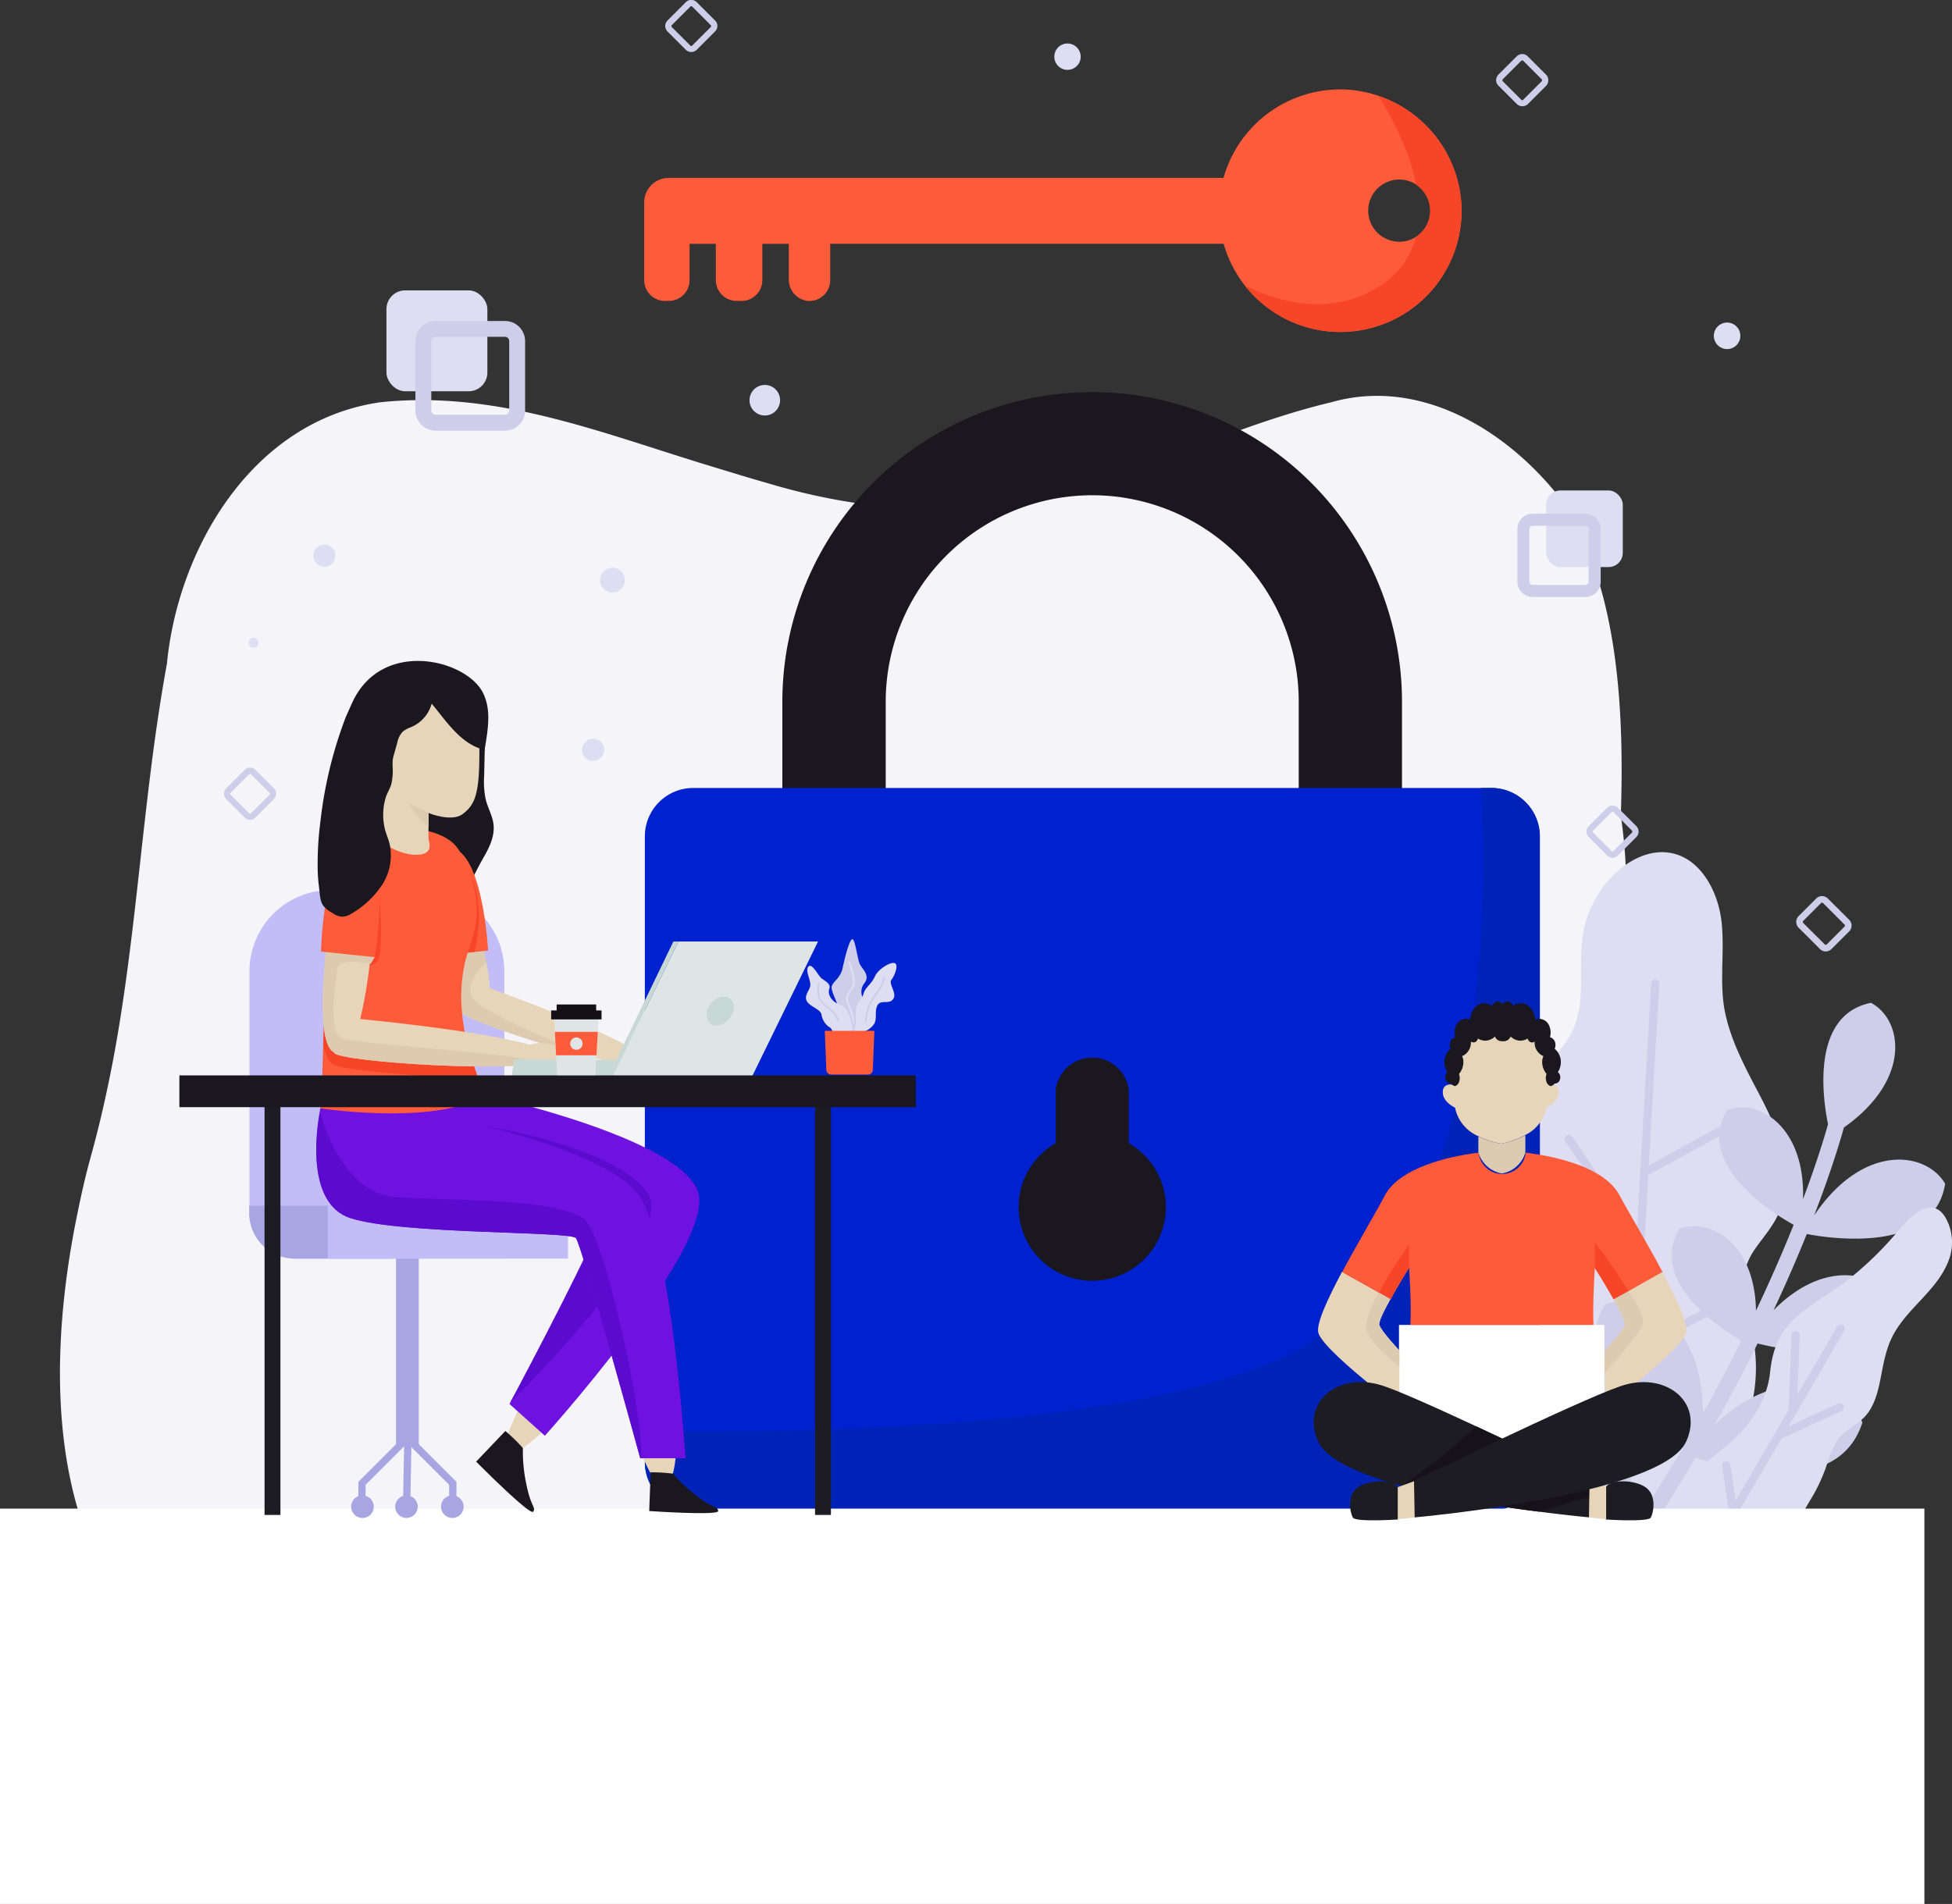 <svg xmlns="http://www.w3.org/2000/svg" viewBox="0 0 318.17 310.4"><rect x="0" y="0" width="318.17" height="310.4" fill="#333333" stroke="none"/><defs><style>.cls-1{fill:#f4f4f9;}.cls-2{fill:#deddf2;}.cls-3{fill:#ceceea;}.cls-4{fill:#1a171e;}.cls-5{fill:#0021ce;}.cls-6{fill:#0023b7;}.cls-7{fill:#fff;}.cls-8{fill:#a8a6e2;}.cls-9{fill:#c2bcf7;}.cls-10{fill:#e6d5b9;}.cls-11{fill:#6f11e1;}.cls-12{fill:#5b0bce;}.cls-13{fill:#ddcaaf;}.cls-14{fill:#fe5b3a;}.cls-15{fill:#f74528;}.cls-16{fill:#dfe5e4;}.cls-17{fill:#c7d8d5;}.cls-18{fill:#1e1c23;}.cls-19{fill:#ddcbb1;}.cls-20{fill:#151319;}.cls-21{fill:#131016;}</style></defs><g id="Layer_2" data-name="Layer 2"><g id="obj"><path class="cls-1" d="M286.89,235c-1.31-3.24-2.7-6.46-4.14-9.65q-2.36-5.06-4.48-10.17a195.9,195.9,0,0,1-8.85-27.21q-1.17-4.62-2.2-9.28-.89-5.55-1.69-11.43a100.76,100.76,0,0,0,.57-13A97.87,97.87,0,0,0,265,141.5a82.34,82.34,0,0,0-.81-8.5c.48-14.64-.12-31.46-6-44.7a44.29,44.29,0,0,0-4.2-7.47c-9-11.25-23-19.25-37-15.25-18.38,4.37-35.22,14.1-54.09,16.77a69.38,69.38,0,0,1-8.23.67c-3.68-.44-6.68.56-10.68-.44a101.92,101.92,0,0,1-18.42-3.68C122.39,78,119.14,77,115.86,76,98,70.58,81,63.58,62,65.58c-21,3-33,24-34.79,42.61-.61,3.34-1.15,6.69-1.64,10.06-2.93,20.22-4,40.89-8.37,60.59-.71,3.29-1.53,6.57-2.43,9.83s-1.58,6.32-2.24,9.61c-6,29.54-4.26,64.63,26.37,78.82a79.56,79.56,0,0,0,10.76,4.66,83.09,83.09,0,0,0,34.21,4.52,21.64,21.64,0,0,1,7.95,2c2.75,1.14,5.55,2.59,8.24,3.84q4.44,1.71,9,3.17c21.08,6.81,43.4,9.48,65.58,10.45a164.07,164.07,0,0,0,26.7-.55c3-.35,5.89-.84,8.82-1.48,9.21-3.45,19.35-4.72,29.08-6.69,3.25-.66,6.45-1.39,9.55-2.31,19.37-5.63,32.45-22,37.13-40.59a66.12,66.12,0,0,0,1.81-11.38A55.61,55.61,0,0,0,286.89,235Z"/><path class="cls-2" d="M276.34,246.07c7-8.46,11.89-18.31,9.05-29.57-1.17-4.64-2.3-8.5.59-12.76,1.37-2,3.07-3.83,4-6.07,2.78-6.5,0-13-3-18.84-2.25-4.29-4.65-8.63-5.72-13.41-1.13-5-.07-10.19-.67-15.29-.59-4.93-3.46-10.26-8.37-11.09-3.25-.56-6.54,1.07-8.94,3.34a17.86,17.86,0,0,0-5.25,9.86c-.86,5.11.51,10.62-1.53,15.39-1.8,4.2-5.89,6.92-8.54,10.65A18,18,0,0,0,245,192.14c.8,4,2.94,7.58,3.57,11.58,1.43,9-4.9,17.8-3.69,26.82a19.65,19.65,0,0,0,8.29,13c4.88,3.49,11.92,5.95,17.94,4.81a12,12,0,0,0,7.95-5.24"/><path class="cls-2" d="M266.09,242.25a11.68,11.68,0,0,0,0-5.75c-1.69-5.26-6.73-8.82-10.3-12.74-4.25-4.67-7.35-10.67-7.4-17,0-5.13-1.16-9.44-4.73-13.33s-7.95-6.65-11.64-10.28a80,80,0,0,1-10.44-12.42c-2.59-3.81-7.43-9.52-11.16-3.19a11.76,11.76,0,0,0-1.34,8.43c1.65,7.47,8.5,12.35,11.41,19.25,1.47,3.48,1.65,7.2,2,10.92.34,3.33,1,7.06,3.36,9.59,1.39,1.47,3.16,2.57,4.41,4.16,1.75,2.21,2.26,5,2.86,7.72a41.64,41.64,0,0,0,3,8.15c3.08,6.71,7.62,14.51,14.67,17.54a10.26,10.26,0,0,0,6.55.79C262.15,252.83,265.14,246.77,266.09,242.25Z"/><path class="cls-3" d="M255.33,185.11a.67.67,0,0,1,.93.18l10.53,15.58,2.34-40.55a.69.69,0,0,1,.7-.62.66.66,0,0,1,.63.7L268.75,190l13-7.14a.68.68,0,0,1,.91.26.67.67,0,0,1-.27.91l-13.58,7.47-.13,0-1.58,27.33,10.47-5.29a.67.67,0,0,1,.6,1.19L267,220.42l-1.28,22.15a.66.66,0,0,1-.63.62H265a.66.66,0,0,1-.62-.7l2.28-39.42-11.51-17A.68.68,0,0,1,255.33,185.11Z"/><path class="cls-3" d="M293.89,195.49c2.15-5.73,3.43-9.93,4.07-12.2-1-4.95-2.56-17.88,7-19.8,5.16,2.72,6.74,12.43-4.41,20.33-.7,2.52-2.21,7.48-4.85,14.33,7.94-11.8,18.22-10.51,21.35-5.17-1.82,11.62-19.17,8.85-22.55,8.2-1.49,3.71-3.28,7.88-5.42,12.43,8.35-8.51,17.22-6.32,19.71-1.15-2.57,10.67-17.63,7.75-22.31,6.56-2.06,4.16-4.39,8.59-7,13.24,10.82-10.16,21.53-6.8,24.08-.35-4,12.62-22.17,7.43-27.18,5.73a319.62,319.62,0,0,1-30.74,43.28l-2-1.68a318,318,0,0,0,30.73-43.31c-5.72-3.38-18.91-12.65-12.81-23.23,6.45-2.45,16.06,3.11,16,17.73q3.48-6.21,6.27-11.85c-4.43-2.61-14.92-9.9-10.11-18.24,5-1.89,12.33,2.3,12.5,13.34,2.47-5.21,4.5-9.92,6.14-14-3.81-2.12-16-9.82-10.88-18.69C286.54,179,294.25,183.56,293.89,195.49Z"/><path class="cls-3" d="M229.16,213.11a.67.67,0,0,1,.92-.24l11.91,7-11.26-24.46a.67.67,0,0,1,1.21-.56l8.24,17.89.87-15.14a.67.67,0,1,1,1.33.08l-1,17.19a.67.67,0,0,1-.1.29L252,238.47l2.25-9.09a.67.67,0,1,1,1.29.33l-2.52,10.16a.62.62,0,0,1-.22.35l2,4.44a.67.67,0,0,1-.33.88.53.53,0,0,1-.24.06.65.65,0,0,1-.64-.39l-10.79-23.42a.63.63,0,0,1-.35-.09L229.4,214A.67.67,0,0,1,229.16,213.11Z"/><path class="cls-2" d="M273.88,247.12a8.23,8.23,0,0,1,.39-4c1.53-3.53,5.26-5.66,8-8.14,3.25-2.95,5.8-6.89,6.25-11.26.36-3.54,1.43-6.45,4.16-8.91s5.95-4.07,8.75-6.34a55.67,55.67,0,0,0,8.05-7.9c2-2.47,5.78-6.1,7.94-1.47a8.19,8.19,0,0,1,.37,5.92c-1.64,5.07-6.71,8-9.18,12.57-1.25,2.31-1.63,4.88-2.14,7.43-.46,2.28-1.15,4.82-3,6.41-1.06.93-2.36,1.57-3.33,2.59-1.36,1.41-1.9,3.33-2.5,5.15a28,28,0,0,1-2.6,5.44c-2.57,4.44-6.23,9.54-11.32,11.17a7.12,7.12,0,0,1-4.58.11C275.9,254.71,274.23,250.3,273.88,247.12Z"/><path class="cls-3" d="M280.23,249.26l1.64-2.82a.63.63,0,0,1-.09-.24L280.71,239a.66.66,0,0,1,.57-.75.64.64,0,0,1,.75.56l.87,5.87,8.66-14.87a1.08,1.08,0,0,1,0-.19l.46-12a.66.66,0,0,1,.69-.65.68.68,0,0,1,.64.7l-.37,9.72,6.48-11.13a.67.67,0,0,1,.91-.24.66.66,0,0,1,.24.91l-9.1,15.63,8.13-3.77a.67.67,0,0,1,.56,1.21l-9.6,4.45a.59.59,0,0,1-.22.05l-9,15.4a.66.66,0,0,1-.54.33.6.6,0,0,1-.37-.09A.66.66,0,0,1,280.23,249.26Z"/><path class="cls-4" d="M228.52,167.43h-101v-53a50.49,50.49,0,0,1,101,0ZM144.37,150.6h67.32V114.4a33.66,33.66,0,0,0-67.32,0Z"/><rect class="cls-4" x="156" y="165.91" width="43" height="47.67"/><path class="cls-5" d="M243.08,128.46H113a7.89,7.89,0,0,0-7.89,7.89v102a7.88,7.88,0,0,0,7.89,7.88H243.08a7.9,7.9,0,0,0,7.89-7.88v-102A7.91,7.91,0,0,0,243.08,128.46Zm-71,57.92v-8.72a6,6,0,0,1,11.9,0v8.72a12,12,0,1,1-11.9,0Z"/><path class="cls-6" d="M251,136.35v102a7.9,7.9,0,0,1-7.89,7.88H113a7.88,7.88,0,0,1-7.89-7.88v-5.08c30.93.43,77-.92,101.9-11,35.7-14.48,35.67-74.71,34.41-93.81h1.65A7.91,7.91,0,0,1,251,136.35Z"/><rect class="cls-7" y="245.95" width="313.67" height="64.45" transform="translate(313.67 556.35) rotate(180)"/><rect class="cls-8" x="64.55" y="204.45" width="3.71" height="31.3"/><rect class="cls-8" x="61.84" y="239.25" width="9.09" height="1.19" transform="translate(-174.71 301.52) rotate(-88.88)"/><circle class="cls-8" cx="66.25" cy="245.63" r="1.84"/><path class="cls-8" d="M75.57,245.63a1.84,1.84,0,1,1-1.84-1.84A1.84,1.84,0,0,1,75.57,245.63Z"/><polygon class="cls-8" points="74.4 244.59 73.21 244.59 73.21 242.07 66.61 235.47 67.45 234.63 74.4 241.58 74.4 244.59"/><path class="cls-8" d="M57.24,245.63a1.84,1.84,0,1,0,1.83-1.84A1.83,1.83,0,0,0,57.24,245.63Z"/><polygon class="cls-8" points="59.59 244.59 58.41 244.59 58.41 241.58 65.36 234.63 66.19 235.47 59.59 242.07 59.59 244.59"/><path class="cls-9" d="M82.2,158.35v46.84H48.09a7.43,7.43,0,0,1-7.43-7.42V158.35A13.24,13.24,0,0,1,53.9,145.11H69A13.25,13.25,0,0,1,82.2,158.35Z"/><path class="cls-8" d="M64.05,196.58v8.61h-16a7.43,7.43,0,0,1-7.43-7.42v-1.19Z"/><rect class="cls-9" x="53.42" y="196.58" width="39.17" height="8.6"/><path class="cls-10" d="M77.34,197.47c13,2.13,23.86,1.51,24.34-1.39s-9.65-7-22.61-9.12-23.87-1.51-24.34,1.39S64.37,195.33,77.34,197.47Z"/><path class="cls-10" d="M99.35,195.32c9.15-4.31,12.48,35.7,10.46,44.39s-7.39-6.17-10-20.28S95.75,197,99.35,195.32Z"/><path class="cls-4" d="M109.69,240.25a23.55,23.55,0,0,0,3.91,3.67c2.69,2.09,3.4,1.65,3.46,2.42s-11.24,0-11.24,0l.23-6.31A27.78,27.78,0,0,1,109.69,240.25Z"/><path class="cls-10" d="M88.87,193.16c12.7,4,23.71,5,24.6,2.2S104.79,187,92.09,183s-23.71-5-24.59-2.2S76.18,189.13,88.87,193.16Z"/><path class="cls-10" d="M110.33,193.88C121,197,93.69,230,85.71,235.71s-.58-8,7.49-21.57S106.13,192.67,110.33,193.88Z"/><path class="cls-4" d="M85.23,236.07a25.31,25.31,0,0,0,.56,5.88c.71,3.67,1.62,3.82,1.11,4.5s-9.29-8.16-9.29-8.16l4.76-5A29.37,29.37,0,0,1,85.23,236.07Z"/><path class="cls-11" d="M61.93,181.26c.78,5.56,9.53,9.73,18.17,12.67s17.27,4.64,17.56,5.22c.57,1.1-13,26.8-14.49,29.5l-.13.23,5.77,5.19s26-28.87,25.16-38.82c-.8-9.25-34.92-16.72-34.92-16.72S60.4,170.12,61.93,181.26Z"/><path class="cls-12" d="M97.66,199.15c.57,1.1-13,26.8-14.49,29.5C91.81,220,110,200.5,105.45,194.33c-5.9-8-29.23-11.27-29.23-11.27l3.88,10.87C88.79,196.89,97.37,198.57,97.66,199.15Z"/><path class="cls-11" d="M57.13,198.59c8.27,2.68,35.77,2.1,36.74,3.25s10.49,35.9,10.49,35.9h7.4c-.08,0-2.12-33.86-7.32-42.42s-35.58-14-35.58-14l-16.64-.67s-.06.25-.13.69C51.55,184.38,49.91,196.24,57.13,198.59Z"/><path class="cls-12" d="M57.13,198.59c8.27,2.68,35.77,2.1,36.74,3.25s10.49,35.9,10.49,35.9h.19c.08-9-6-35.25-9-38.65-3.42-3.75-21.6-3.32-31-3.92-8-.53-11.51-10.6-12.37-13.79C51.55,184.38,49.91,196.24,57.13,198.59Z"/><path class="cls-4" d="M74.35,148c1.64-2.51,2.91-5.44,4.35-8,1-1.71,1.94-3.56,1.75-5.51-.14-1.5-1-2.85-1.31-4.32a14.15,14.15,0,0,1-.23-3.62l.12-5c0-1,.31-2.13-.27-2.92a18.7,18.7,0,0,0-3.16-2.63l-6-5-12.68,9,1.19,22.85,9.35,4.48L71,148.85c1.15.55,1.87,1.23,2.73.05C73.92,148.59,74.14,148.28,74.35,148Z"/><path class="cls-10" d="M69.13,144c.67,2.75,1.55,6.44,2.62,10a49.19,49.19,0,0,0,3.09,8.29c1.09,2.1,2.24,3.32,3.4,3a1.83,1.83,0,0,0,1-.78,6.06,6.06,0,0,0,.59-3.42,25.17,25.17,0,0,0-.57-4.17c-.33-1.66-.79-3.44-1.32-5.23-1.42-4.9-3.27-9.9-4.17-12.65-.46-1.42-2.63-.67-4.09-.79C66.11,137.89,68,139.28,69.13,144Z"/><path class="cls-10" d="M75.19,165c.28,1,12.82,5.35,21.64,7.47,4.84,1.19,8.56,1.7,8.49.63-.14-2.54-19.07-9.68-25.49-12l-.63-.23a4.18,4.18,0,0,0-2.47-.12,3.17,3.17,0,0,0-1.18.61,2,2,0,0,0-.71,1A4.72,4.72,0,0,0,75.19,165Z"/><path class="cls-13" d="M74.84,162.31a4.72,4.72,0,0,0,.35,2.69c.28,1,12.82,5.35,21.64,7.47-5.59-2.21-13.66-5.58-17.59-8A6.65,6.65,0,0,1,77,162.67a2.86,2.86,0,0,1-.27-1.95,7.88,7.88,0,0,1,2.53-3.82c-.33-1.66-.79-3.44-1.32-5.23l-4.47-.35L71.75,154A49.19,49.19,0,0,0,74.84,162.31Z"/><path class="cls-10" d="M101.62,171.73c.7-2,4-.37,5.06.21,1.78,1,3.14,3.42,2.77,4.13s-4.29-1.7-4.51-1.61,1.58,1.46,1.16,2.09-3-.86-3.82-1.85A2.68,2.68,0,0,1,101.62,171.73Z"/><path class="cls-14" d="M70.56,155.91l1.11-.12,5.66-.59,2.23-.23s-.9-17.56-6.8-16.74C67.33,139,70.56,155.91,70.56,155.91Z"/><path class="cls-15" d="M70.54,153.77a7.24,7.24,0,0,0,1.13,2l5.66-.59a29.29,29.29,0,0,0,.68-4.49c.48-6.69-2.59-10.45-2.59-10.45S70.62,153.12,70.54,153.77Z"/><path class="cls-14" d="M52.22,180.69s18.9,2.88,26.83-2.16c0,0-.44-.94-1-2.48-.44-1.17-1-2.72-1.47-4.44a33.06,33.06,0,0,1-1.41-9.23c.15-7.37,2.31-8.52,2.52-13.29S75.55,139,73.91,137.51c-3.27-3.08-11.35-3.12-14.66-1.53-2.94,1.43-4.11,3.27-4.49,5.06a58.87,58.87,0,0,0-1,6.75c-.29,2.88-.48,6.07-.63,9.3-.17,3-.25,6.15-.33,9.06,0,1.47-.09,2.88-.13,4.22C52.56,174.84,52.45,178.57,52.22,180.69Z"/><path class="cls-15" d="M53.14,157.09c3.28.48,7.77.84,8.44-.44,1.09-2.06.17-11.71.17-11.71l-8,2.85C53.48,150.67,53.29,153.86,53.14,157.09Z"/><path class="cls-15" d="M52.68,170.37c.4,1.47.92,2.77,1.64,3.21,1.55,1,17.62,2.1,23.73,2.47-.44-1.17-1-2.72-1.47-4.44C73.24,171.38,56,170,56,170l-3.17-3.84C52.77,167.62,52.72,169,52.68,170.37Z"/><path class="cls-10" d="M78.11,124.84c-.15,5.21-1,6.57-2.69,7.87s-5.18,0-5.58-.18h0l0,0v4.24c0,.29,1.11,2.59-2,2.59s-6.17-2.44-6.17-2.44v-7.43s-5.41-6.92-3.25-12.69,13-3.17,16.36-2S78.24,119.66,78.11,124.84Z"/><polygon class="cls-10" points="69.81 132.49 65.72 131.02 69.81 134.85 69.81 132.49"/><path class="cls-10" d="M54.44,171.56a1,1,0,0,0,.57.17c.94,0,1.76-.75,2.48-2.12a21.84,21.84,0,0,0,1.23-3.52,72.47,72.47,0,0,0,1.54-9c.06-.55.12-1.11.16-1.68.57-5.31.8-10.55.88-13.2a3.75,3.75,0,0,0-2-3.58c-3.23-1.53-5,5.14-5.52,10-.17,1.54-.38,3.38-.56,5.33C52.47,161.31,52,170.31,54.44,171.56Z"/><path class="cls-10" d="M54.44,171.56a.12.12,0,0,0,.05.09c.73,1.3,24.25,3,32.52,1.8,1.91-.27,3-.69,2.81-1.32-.86-2.71-23.17-5.22-31.1-6-.37,0-.71-.09-1-.11a4.4,4.4,0,0,0-3.26.93,3.24,3.24,0,0,0-.6.63C52.68,169.09,53.75,170.39,54.44,171.56Z"/><path class="cls-13" d="M54.44,171.56a.12.12,0,0,0,.05.09c.73,1.3,24.25,3,32.52,1.8a.18.18,0,0,0,0-.27c-1.09-1.26-22.62-2.5-29.52-3.57a7.37,7.37,0,0,1-2-.46,3,3,0,0,1-1-2.24c-.41-2.92.3-7.62.49-9,.23-1.72,4.53-.95,5.31-.78l.12,0,.69-1.11-.65-.59-1.51-1.36-5.7-.11C52.47,161.31,52,170.31,54.44,171.56Z"/><path class="cls-10" d="M85.37,171.67c.23-2.36,4.26-1.52,5.62-1.18,2.22.55,4.4,2.88,4.2,3.76s-5.19-.67-5.4-.5,2.13,1.15,1.86,2-3.56-.1-4.72-1A3,3,0,0,1,85.37,171.67Z"/><path class="cls-14" d="M52.32,155.13s.39-17.23,5.87-16.83c5.93.43,2.89,17.74,2.89,17.74Z"/><path class="cls-4" d="M79,122.15c.7-4,.94-6.59-.21-9.06-2.59-5.56-16.51-9.08-21.36,1.42-.34.73-.65,1.47-1,2.22A68.67,68.67,0,0,0,52.22,134a52.81,52.81,0,0,0-.44,7.54,26.06,26.06,0,0,0,.2,2.93c.14,1,.13,2.45.74,3.22a5.21,5.21,0,0,0,1.52,1.19,3,3,0,0,0,1.47.57A3,3,0,0,0,57.2,149a15,15,0,0,0,5.08-4.74,8.82,8.82,0,0,0,1.22-6.71c-.18-.69-.46-1.35-.66-2a9.83,9.83,0,0,1,0-5.43c.25-.88.84-1.66,1-2.56a10.14,10.14,0,0,0,.17-2.4,8.22,8.22,0,0,1,0-1.21,5.2,5.2,0,0,1,.22-1c.17-.62.35-1.24.52-1.86a3.66,3.66,0,0,1,.91-1.82,4.41,4.41,0,0,1,1.2-.67,5.79,5.79,0,0,0,3.5-3.89c2.42,2.88,4.77,6.69,8.74,7.57"/><path class="cls-16" d="M133.34,153.49l-10.87,22.24s-22.58-.16-22.75,0l10.87-22.24Z"/><polygon class="cls-17" points="83.39 175.67 99.79 175.66 100.44 174.32 101.18 172.81 83.82 172.69 83.6 174.19 83.39 175.67"/><polygon class="cls-17" points="110.59 153.49 109.76 153.49 99.1 175.57 99.78 175.66 110.59 153.49"/><path class="cls-17" d="M83.39,175.67h16.4l.65-1.33s-16.87-.14-16.84-.14Z"/><path class="cls-17" d="M118.9,166.05c-.9,1.12-2.31,1.48-3.14.81s-.78-2.13.12-3.25,2.32-1.48,3.15-.81S119.81,164.93,118.9,166.05Z"/><rect class="cls-18" x="43.12" y="176.48" width="2.59" height="70.5"/><rect class="cls-18" x="132.85" y="176.48" width="2.59" height="70.5"/><rect class="cls-4" x="29.23" y="175.33" width="120.02" height="5.18" transform="translate(178.49 355.83) rotate(180)"/><path class="cls-19" d="M244.58,186.44h.14a12.87,12.87,0,0,0,3.91-1.38l0,0v2.82a4.82,4.82,0,0,1-3.83,3.43,4.87,4.87,0,0,1-3.83-3.45V185.3l0-.05A12.86,12.86,0,0,0,244.58,186.44Z"/><path class="cls-10" d="M244.72,186.44h-.14a12.86,12.86,0,0,1-3.56-1.19,6.42,6.42,0,0,1-3.85-4.67s-2-.88-2-2.52,1.78-1.21,1.78-1.21-1.45-5.18,1.28-9,6.23-2.64,6.23-2.64h.28s3.51-1.19,6.24,2.64,1.28,9,1.28,9,1.75-.43,1.79,1.21-2,2.52-2,2.52a6.29,6.29,0,0,1-3.49,4.48A12.87,12.87,0,0,1,244.72,186.44Z"/><path class="cls-7" d="M261.57,227.49l0,.11a126,126,0,0,0-16.78,8.5,126.47,126.47,0,0,0-16.76-8.5l0-.11V216h33.48v11.53Z"/><path class="cls-10" d="M228.09,220.16v7.33l0,.11c-1.47-.58-2.94-1.09-4.31-1.5-3.52-2.84-8.34-7-8.88-8.77-.44-1.4,1.46-5.5,3.85-10l0,0,6,3.36,1.9,1.08c-1.07,1.93-2,3.79-1.8,4.25.37,1.08,3.22,4.1,3.22,4.1Z"/><path class="cls-10" d="M274.79,217.33c-.53,1.76-5.34,5.91-8.86,8.76-1.37.41-2.84.91-4.34,1.51l0-.11v-7.33h.05s2.83-3,3.22-4.1c.17-.46-.73-2.32-1.8-4.25l1.89-1.07,6-3.37,0,0C273.34,211.83,275.24,215.93,274.79,217.33Z"/><path class="cls-19" d="M267.55,216.5a81,81,0,0,1-6,7.34v-3.68h.05s2.83-3,3.22-4.1c.17-.46-.73-2.32-1.8-4.25l2.35-1.32C266.48,212,268.48,214.92,267.55,216.5Z"/><path class="cls-14" d="M271,207.35h0l-5.52,3.12-.46.26h0L263,211.81c-.29-.53-.6-1.06-.9-1.58-1-1.73-2-3.25-2.15-3.53v0s-.38,6.13-.22,9V216H229.89v-.28c.19-2.89-.21-9-.21-9s0,0,0,0c-.23.34-1.76,2.79-3,5.12l-1.91-1.09-6-3.36h0c2.45-4.62,5.47-9.66,7-12.57,2.54-4.67,11.07-6.31,14.14-6.75.7-.1,1.11-.14,1.11-.14a3.85,3.85,0,0,0,7.66,0s.41,0,1.1.14c3.06.43,11.61,2,14.15,6.73,1.41,2.59,3.94,6.87,6.22,11C270.41,206.33,270.68,206.84,271,207.35Z"/><path class="cls-15" d="M265.39,210.48l-.46.26h0L263,211.81c-1.28-2.3-2.81-4.75-3.05-5.11v-4.1A65.12,65.12,0,0,1,265.39,210.48Z"/><path class="cls-15" d="M229.68,202.83v3.82s0,0,0,0c-.23.35-1.76,2.79-3,5.12l-1.9-1.08A81.24,81.24,0,0,1,229.68,202.83Z"/><path class="cls-19" d="M228.09,220.16v2.61c-2.63-2.05-5.36-4.59-5.42-6.43,0-1.3.87-3.43,2.05-5.61l1.9,1.08c-1.07,1.93-2,3.79-1.8,4.25.37,1.08,3.22,4.1,3.22,4.1Z"/><path class="cls-4" d="M235.92,174.78a2.94,2.94,0,0,1-.48-1.8,2.84,2.84,0,0,1,1-2,1.58,1.58,0,0,1-.09-1,1.2,1.2,0,0,1,.85-.88,2.87,2.87,0,0,1,.23-2.08,1.81,1.81,0,0,1,2.21-.81,2.89,2.89,0,0,1,1.39-2.42,2.12,2.12,0,0,1,2.2.21,1.17,1.17,0,0,1,.77-.72.92.92,0,0,1,.92.46.94.94,0,0,1,.93-.46,1.15,1.15,0,0,1,.76.72,2.15,2.15,0,0,1,2.21-.21,2.91,2.91,0,0,1,1.39,2.42,1.81,1.81,0,0,1,2.21.81,2.85,2.85,0,0,1,.22,2.08,1.19,1.19,0,0,1,.85.88,1.53,1.53,0,0,1-.08,1,2.84,2.84,0,0,1,1,2,3,3,0,0,1-.48,1.8,1.13,1.13,0,0,1,.34,1.19.87.87,0,0,1-.85.68,1.62,1.62,0,0,1-.38.31,1.47,1.47,0,0,1-.31.11,1.08,1.08,0,0,1-.58-.51,1.81,1.81,0,0,1-.06-1.47,3.06,3.06,0,0,1-.71-2.23,2.38,2.38,0,0,1,.2-.68,2.36,2.36,0,0,1-1.43-2.38.7.7,0,0,1-.85,0,.93.93,0,0,1-.3-.49,2.25,2.25,0,0,1-1.4.34,2.35,2.35,0,0,1-1.37-.67,1.21,1.21,0,0,1-1.28.76h0a1.21,1.21,0,0,1-1.28-.76,2.39,2.39,0,0,1-1.37.67,2.25,2.25,0,0,1-1.4-.34,1,1,0,0,1-.3.49.7.7,0,0,1-.85,0,2.7,2.7,0,0,1-.09.85,2.37,2.37,0,0,1-1.34,1.53,2.75,2.75,0,0,1,.2.68,3.1,3.1,0,0,1-.71,2.23,1.86,1.86,0,0,1-.06,1.47,1.08,1.08,0,0,1-.58.51,1.3,1.3,0,0,1-.31-.11,1.62,1.62,0,0,1-.38-.31.87.87,0,0,1-.85-.68A1.13,1.13,0,0,1,235.92,174.78Z"/><path class="cls-18" d="M259.27,241.48l0,2.47-.06,3.44s-3.38-.3-8.28-.94a175,175,0,0,1-22.43-4.22c-6.71-1.84-12.24-4.21-13.61-7.17-3-6.46,3.36-11.62,10.69-9.08,2.94,1,8.93,3.71,15.07,6.57C249.78,236.82,259.27,241.48,259.27,241.48Z"/><path class="cls-20" d="M259.27,241.48l0,2.47-8.34,2.5a175,175,0,0,1-22.43-4.22,109.68,109.68,0,0,0,12.15-9.68C249.78,236.82,259.27,241.48,259.27,241.48Z"/><path class="cls-18" d="M261.74,242.5v5.22s6.89.46,7.33-.31,1-3.56-.77-4.89S262.29,241.12,261.74,242.5Z"/><polygon class="cls-10" points="259.1 241.48 261.8 242.47 261.8 247.67 258.99 247.39 259.1 241.48"/><path class="cls-18" d="M230.49,247.39s40.25-3.57,44.33-12.33c3-6.46-3.37-11.62-10.7-9.07s-33.73,15.49-33.73,15.49Z"/><polygon class="cls-10" points="230.48 241.48 227.78 242.47 227.78 247.67 230.59 247.39 230.48 241.48"/><path class="cls-18" d="M227.83,242.5v5.22s-6.88.46-7.32-.31-1-3.56.77-4.89S227.29,241.12,227.83,242.5Z"/><rect class="cls-2" x="62.99" y="47.34" width="16.45" height="16.45" rx="3.05"/><path class="cls-3" d="M82.33,70.21H71a3.3,3.3,0,0,1-3.29-3.29V55.61A3.29,3.29,0,0,1,71,52.33h11.3a3.28,3.28,0,0,1,3.29,3.28V66.92A3.29,3.29,0,0,1,82.33,70.21ZM71,54.91a.7.7,0,0,0-.7.7V66.92a.7.7,0,0,0,.7.7h11.3a.7.7,0,0,0,.7-.7V55.61a.7.7,0,0,0-.7-.7Z"/><rect class="cls-2" x="252.02" y="79.96" width="12.49" height="12.49" rx="2.32"/><path class="cls-3" d="M258.41,97.32h-8.58a2.5,2.5,0,0,1-2.5-2.49V86.24a2.5,2.5,0,0,1,2.5-2.49h8.58a2.5,2.5,0,0,1,2.5,2.49v8.59A2.5,2.5,0,0,1,258.41,97.32Zm-8.58-11.61a.54.54,0,0,0-.54.53v8.59a.54.54,0,0,0,.54.53h8.58a.53.53,0,0,0,.53-.53V86.24a.53.53,0,0,0-.53-.53Z"/><path class="cls-3" d="M248.12,17.32a1.26,1.26,0,0,1-.89-.37l-3-3a1.25,1.25,0,0,1,0-1.77l3-3a1.26,1.26,0,0,1,1.78,0l3,3a1.25,1.25,0,0,1,.36.88A1.27,1.27,0,0,1,252,14l-3,3A1.24,1.24,0,0,1,248.12,17.32Zm0-7.47a.23.23,0,0,0-.17.07l-3,3a.22.22,0,0,0,0,.33l3,3a.21.21,0,0,0,.34,0l3-3a.24.24,0,0,0,.07-.17.23.23,0,0,0-.07-.16l-3-3A.23.23,0,0,0,248.12,9.85Z"/><path class="cls-3" d="M262.83,139.83a1.21,1.21,0,0,1-.88-.37l-3-3a1.25,1.25,0,0,1,0-1.77l3-3a1.25,1.25,0,0,1,1.77,0l3,3a1.25,1.25,0,0,1,0,1.77l-3,3A1.23,1.23,0,0,1,262.83,139.83Zm-.16-1.09a.2.2,0,0,0,.33,0l3-3a.23.23,0,0,0,.07-.16.24.24,0,0,0-.07-.17l-3-3a.2.2,0,0,0-.33,0l-3,3a.24.24,0,0,0-.07.17.23.23,0,0,0,.07.16Z"/><path class="cls-3" d="M112.68,8.48a1.28,1.28,0,0,1-.89-.36l-3-3a1.27,1.27,0,0,1-.36-.89,1.25,1.25,0,0,1,.36-.88l3-3a1.25,1.25,0,0,1,1.77,0l3,3a1.22,1.22,0,0,1,.37.88,1.24,1.24,0,0,1-.37.89l-3,3A1.24,1.24,0,0,1,112.68,8.48Zm0-7.46a.24.24,0,0,0-.17.07l-3,3a.23.23,0,0,0-.07.16.24.24,0,0,0,.07.17l3,3a.2.2,0,0,0,.33,0l3-3a.24.24,0,0,0,.07-.17.23.23,0,0,0-.07-.16l-3-3A.23.23,0,0,0,112.68,1Z"/><path class="cls-3" d="M40.77,133.65a1.22,1.22,0,0,1-.89-.37l-3-3a1.22,1.22,0,0,1-.37-.88,1.24,1.24,0,0,1,.37-.89l3-3a1.26,1.26,0,0,1,.88-.37h0a1.22,1.22,0,0,1,.88.37l3,3a1.25,1.25,0,0,1,0,1.77l-3,3A1.21,1.21,0,0,1,40.77,133.65Zm0-7.47a.24.24,0,0,0-.17.07l-3,3a.24.24,0,0,0-.07.17.23.23,0,0,0,.07.16l3,3a.24.24,0,0,0,.33,0l3-3a.23.23,0,0,0,.07-.16.24.24,0,0,0-.07-.17l-3-3A.23.23,0,0,0,40.77,126.18Z"/><path class="cls-3" d="M297.59,155.11a1.32,1.32,0,0,1-.94-.39l-3.48-3.48a1.34,1.34,0,0,1,0-1.89l2.87-2.87a1.34,1.34,0,0,1,1.89,0l3.48,3.47a1.34,1.34,0,0,1,0,1.89l-2.88,2.88A1.33,1.33,0,0,1,297.59,155.11Zm-.18-1.16a.25.25,0,0,0,.36,0l2.87-2.87a.25.25,0,0,0,0-.36l-3.47-3.48a.25.25,0,0,0-.36,0l-2.88,2.88a.25.25,0,0,0,0,.36Z"/><circle class="cls-2" cx="99.83" cy="94.58" r="2.02"/><path class="cls-2" d="M283.67,54.74a2.16,2.16,0,1,1-2.16-2.15A2.16,2.16,0,0,1,283.67,54.74Z"/><path class="cls-2" d="M176.15,9.24A2.15,2.15,0,1,1,174,7.09,2.16,2.16,0,0,1,176.15,9.24Z"/><path class="cls-2" d="M127.15,65.24a2.49,2.49,0,1,1-2.48-2.48A2.48,2.48,0,0,1,127.15,65.24Z"/><circle class="cls-2" cx="52.87" cy="90.58" r="1.8"/><path class="cls-2" d="M98.47,122.24a1.8,1.8,0,1,1-1.8-1.8A1.8,1.8,0,0,1,98.47,122.24Z"/><path class="cls-2" d="M42.13,104.78a.8.8,0,1,1-.8-.79A.8.8,0,0,1,42.13,104.78Z"/><path class="cls-14" d="M224.79,15.66a19.16,19.16,0,0,0-6.53-1.08A19.76,19.76,0,0,0,199.43,29H109a4,4,0,0,0-4,4v6.75h0v5.92a3.39,3.39,0,0,0,3.4,3.39h.6a3.4,3.4,0,0,0,3.4-3.39V39.75h4.28v5.92a3.4,3.4,0,0,0,3.4,3.39h.78a3.4,3.4,0,0,0,3.4-3.39V39.75h4.31v5.73a3.51,3.51,0,0,0,3,3.57,3.39,3.39,0,0,0,3.75-3.38V39.74h64.13a19.77,19.77,0,0,0,38.77-6.33A19.93,19.93,0,0,0,224.79,15.66Zm6.09,22.91a5.07,5.07,0,1,1-2.8-9.3,5,5,0,0,1,2.83.87h0a5.07,5.07,0,0,1,0,8.43Z"/><path class="cls-15" d="M238.2,33.41a19.77,19.77,0,0,1-35.29,13.15c6.53,3.15,14,4.57,20.93.69a13.84,13.84,0,0,0,7-8.68,5.07,5.07,0,0,0,0-8.43h0c-1.11-5.73-4.11-11.25-6.12-14.48A19.93,19.93,0,0,1,238.2,33.41Z"/><path class="cls-13" d="M69.84,132.53h0l0,0v2.27a22.18,22.18,0,0,1-3.41-3.93l3.42,1.65Z"/><path class="cls-3" d="M138.74,170.38a29.66,29.66,0,0,1-1.9-5.28c-.31-1.77-1.27-3.2-1.29-4.09s1.42-1.4,1.8-3.21,1.14-4.77,1.61-4.68.79,3.34,1.23,4.14,1.66,1.79.72,3-.43,2.53.43,3.73-1.58,2.7-1.34,4.34a13.55,13.55,0,0,1-.21,3.84Z"/><path class="cls-2" d="M139.16,166.88a.14.14,0,0,1-.14-.12,9.55,9.55,0,0,0-.71-2.57,4.55,4.55,0,0,1-.41-1.39,2.13,2.13,0,0,1,.56-1.31,2.67,2.67,0,0,0,.59-1.23,10,10,0,0,0-.8-3.33.14.14,0,0,1,.08-.18.15.15,0,0,1,.19.07,10.46,10.46,0,0,1,.82,3.48,3.08,3.08,0,0,1-.65,1.36,1.8,1.8,0,0,0-.5,1.13,4.33,4.33,0,0,0,.38,1.3,9.42,9.42,0,0,1,.73,2.63.15.15,0,0,1-.12.16Z"/><path class="cls-2" d="M136.32,169.84c-.35-.16-.46-2.07-1.1-2.36a3,3,0,0,1-1.32-2.1c-.22-.93-2.11-1.32-2.46-2.32s.71-1.71.64-2.64-.86-2.25-.29-2.86,1.57,1.5,2.11,1.93,1.57.89,1.28,1.68.11,2.07,2,2.78S140.21,171.58,136.32,169.84Z"/><path class="cls-3" d="M136.61,166.55a.14.14,0,0,1-.14-.09,3.78,3.78,0,0,0-1.6-2.07,6.6,6.6,0,0,1-1-.92c-1-1.14-.56-3.14-.53-3.23a.13.13,0,0,1,.17-.1.13.13,0,0,1,.1.17s-.47,1.94.47,3a6.57,6.57,0,0,0,1,.88,4.11,4.11,0,0,1,1.7,2.21.14.14,0,0,1-.09.18Z"/><path class="cls-2" d="M139.78,170.05c.1-.29.19-1.52.86-1.81a3.19,3.19,0,0,0,1.85-1.33c.53-.86,0-2.19.58-3.09s1.85,0,2.52-.95-.81-2.48-.29-3.14,1.24-2.47.52-2.71-2.71,1-3.23,2.19-1.57,1.8-1.81,2.71-1,1.38-1.19,2.28.1,2.28-.23,3.28A4.33,4.33,0,0,0,139.78,170.05Z"/><path class="cls-14" d="M141.49,175.19h-6a.8.8,0,0,1-.8-.77l-.25-6.37h8.08l-.25,6.37A.8.8,0,0,1,141.49,175.19Z"/><path class="cls-3" d="M141.12,166.72h0a.15.15,0,0,1-.14-.15,7.87,7.87,0,0,1,1.94-4.89,7.69,7.69,0,0,0,1.11-2.42.15.15,0,0,1,.28.08,8.26,8.26,0,0,1-1.17,2.53,7.55,7.55,0,0,0-1.87,4.72A.15.15,0,0,1,141.12,166.72Z"/><polygon class="cls-16" points="97.63 164.77 97.44 168.22 97.23 172.04 97.06 175.27 90.81 175.27 90.64 172.04 90.45 168.22 90.27 164.77 97.63 164.77"/><rect class="cls-21" x="90.73" y="163.76" width="6.44" height="1.13"/><rect class="cls-21" x="89.84" y="164.73" width="8.21" height="1.46"/><polygon class="cls-14" points="97.44 168.22 97.23 172.04 90.64 172.04 90.45 168.22 97.44 168.22"/><circle class="cls-16" cx="93.95" cy="170.14" r="1.01"/></g></g></svg>